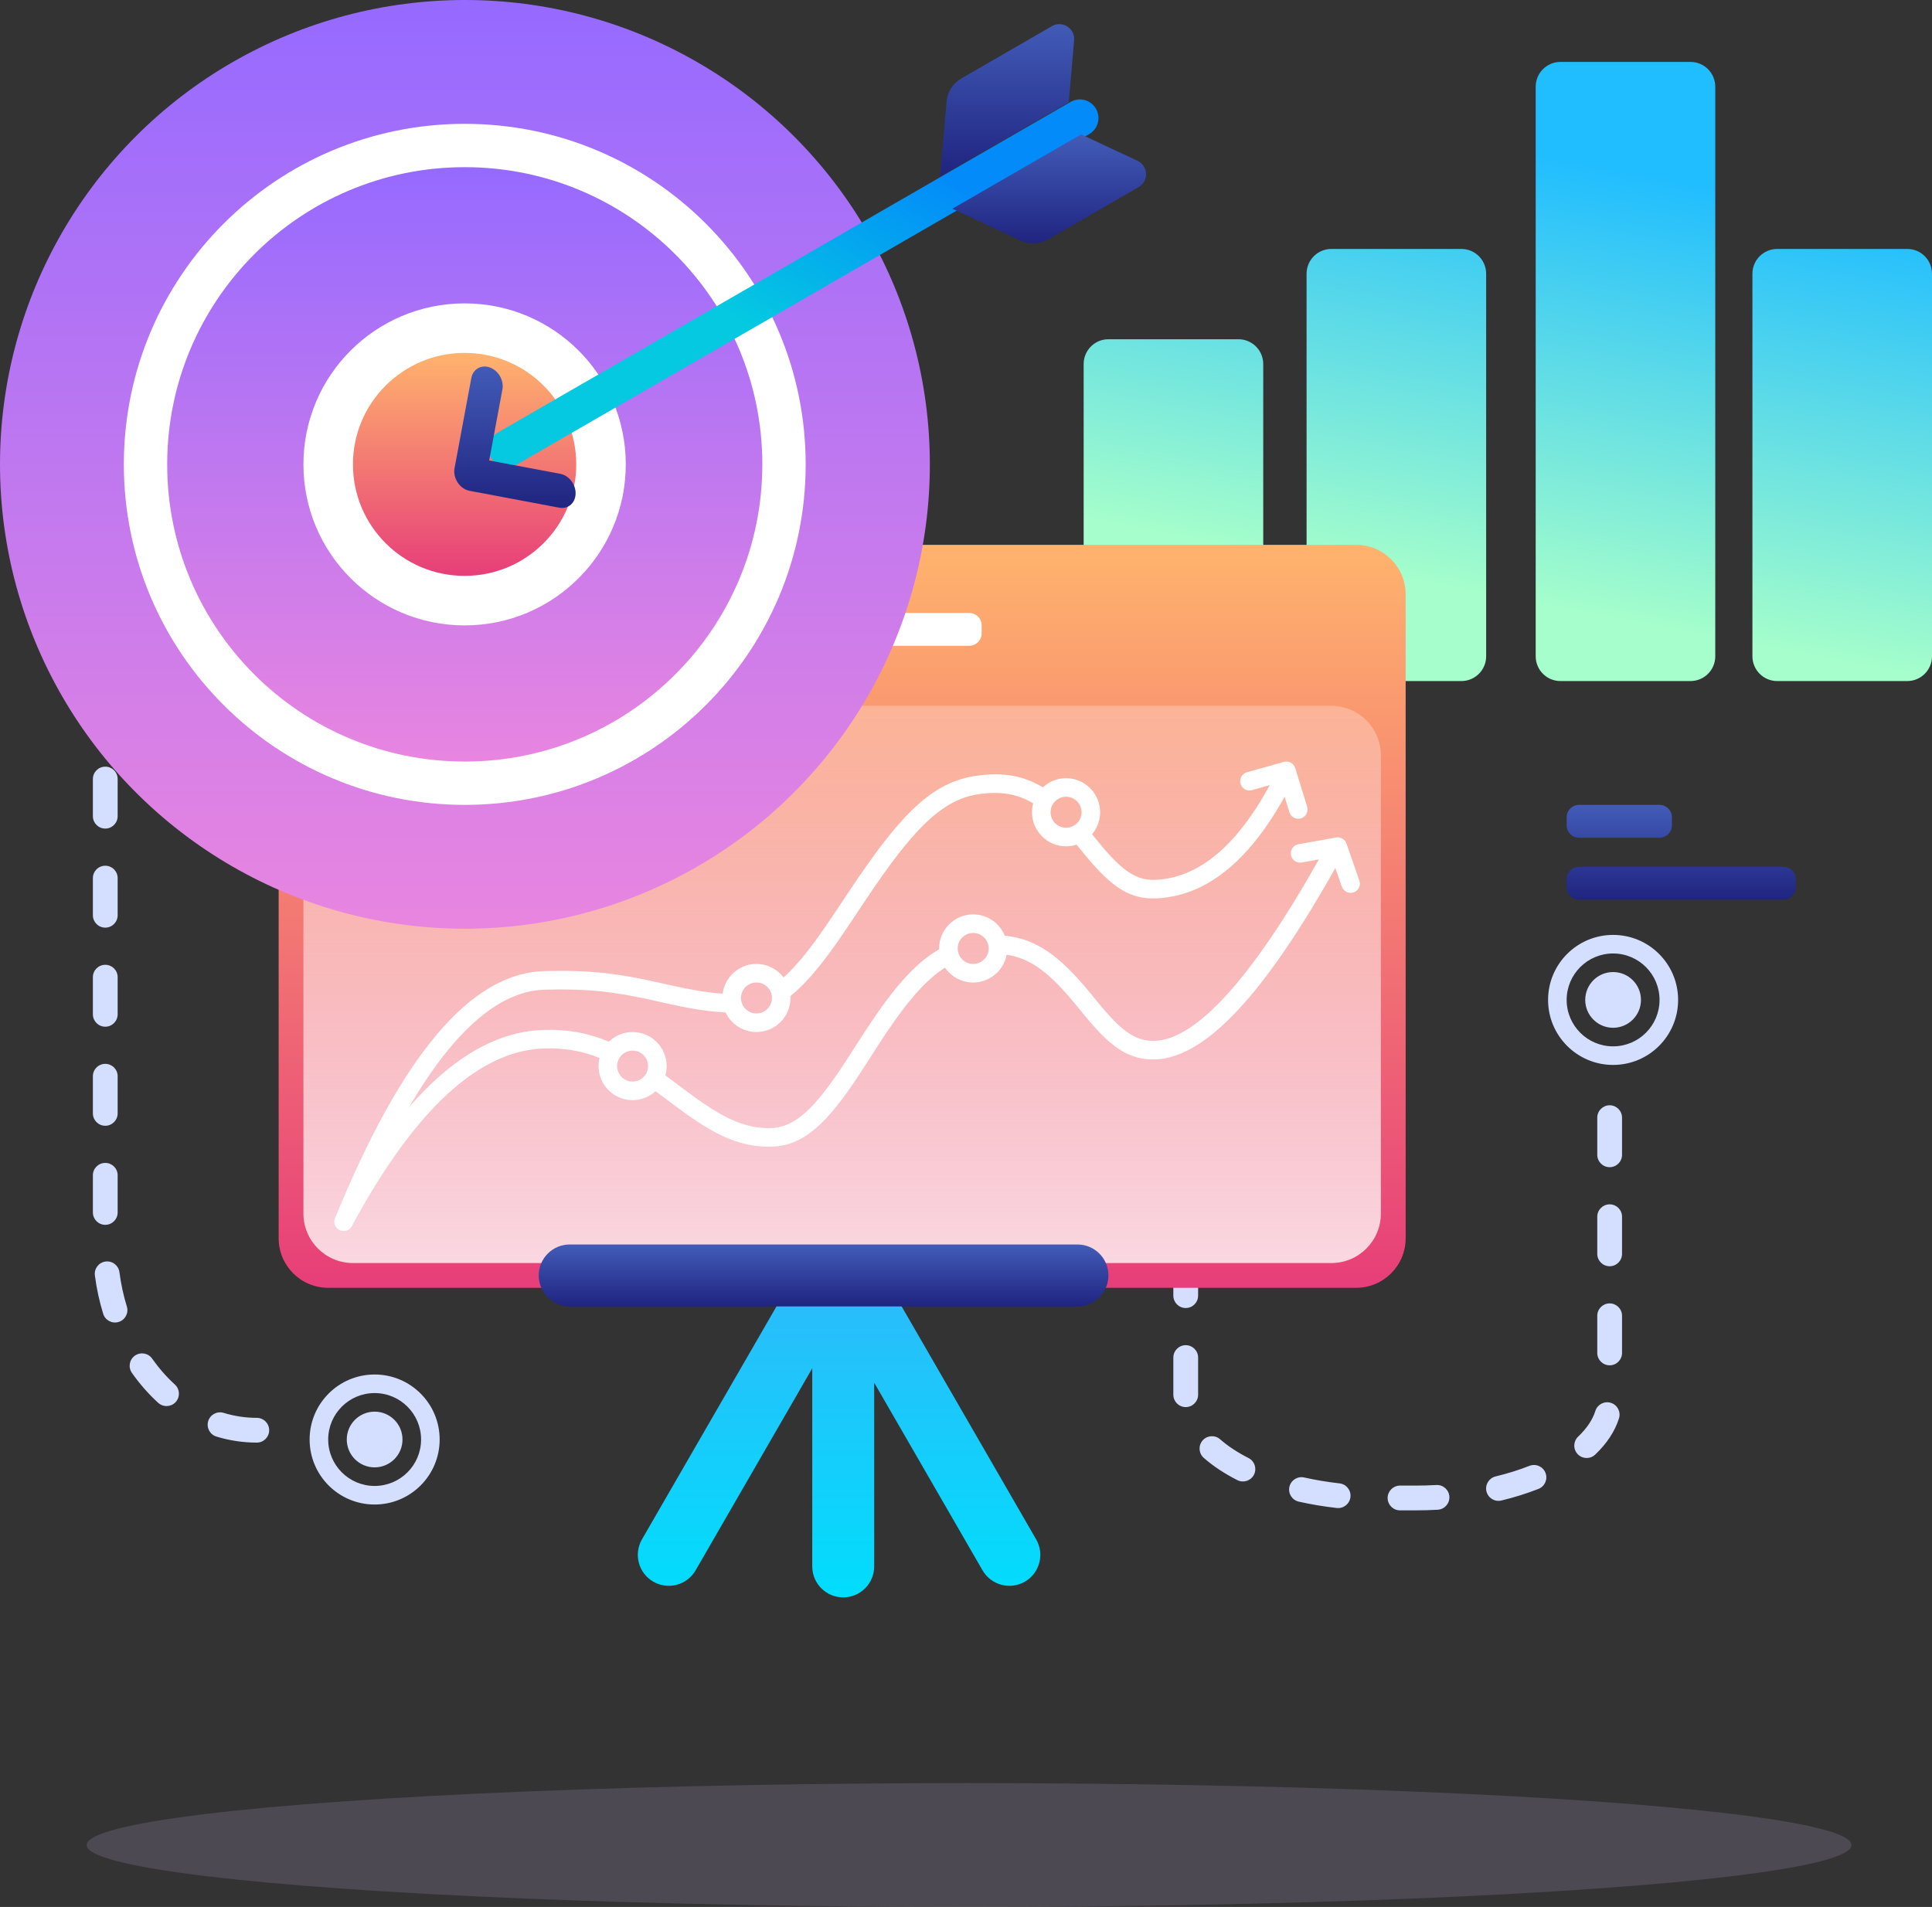 <?xml version="1.0" encoding="UTF-8"?>
<svg width="312px" height="308px" viewBox="0 0 312 308" version="1.1" xmlns="http://www.w3.org/2000/svg" xmlns:xlink="http://www.w3.org/1999/xlink">
    <rect x="0" y="0" width="312" height="308" fill="#333333" stroke="none"/>
    <title>target, chart, report bar@2x</title>
    <defs>
        <linearGradient x1="50%" y1="-42.979%" x2="50%" y2="100%" id="linearGradient-1">
            <stop stop-color="#5174D0" offset="0%"></stop>
            <stop stop-color="#1F2480" offset="100%"></stop>
        </linearGradient>
        <linearGradient x1="16.776%" y1="78.134%" x2="34.472%" y2="9.655%" id="linearGradient-2">
            <stop stop-color="#A5FECB" offset="0%"></stop>
            <stop stop-color="#20BDFF" offset="100%"></stop>
        </linearGradient>
        <linearGradient x1="50%" y1="0%" x2="50%" y2="100%" id="linearGradient-3">
            <stop stop-color="#9D61F7" offset="0%"></stop>
            <stop stop-color="#00DEFC" offset="100%"></stop>
        </linearGradient>
        <linearGradient x1="50%" y1="0%" x2="50%" y2="100%" id="linearGradient-4">
            <stop stop-color="#FFB36D" offset="0%"></stop>
            <stop stop-color="#E73E79" offset="100%"></stop>
        </linearGradient>
        <linearGradient x1="50%" y1="-30.96%" x2="50%" y2="127.882%" id="linearGradient-5">
            <stop stop-color="#FFF2F2" stop-opacity="0.139" offset="0%"></stop>
            <stop stop-color="#FEFAF9" offset="100%"></stop>
        </linearGradient>
        <linearGradient x1="50%" y1="-42.979%" x2="50%" y2="100%" id="linearGradient-6">
            <stop stop-color="#5174D0" offset="0%"></stop>
            <stop stop-color="#1F2480" offset="100%"></stop>
        </linearGradient>
        <linearGradient x1="50%" y1="0%" x2="50%" y2="100%" id="linearGradient-7">
            <stop stop-color="#966AFF" offset="0%"></stop>
            <stop stop-color="#E885E0" offset="100%"></stop>
        </linearGradient>
        <linearGradient x1="50%" y1="0%" x2="50%" y2="100%" id="linearGradient-8">
            <stop stop-color="#966AFF" offset="0%"></stop>
            <stop stop-color="#E885E0" offset="100%"></stop>
        </linearGradient>
        <linearGradient x1="50%" y1="0%" x2="50%" y2="100%" id="linearGradient-9">
            <stop stop-color="#FFB36D" offset="0%"></stop>
            <stop stop-color="#E73E79" offset="100%"></stop>
        </linearGradient>
        <linearGradient x1="85.438%" y1="31.812%" x2="50%" y2="68.188%" id="linearGradient-10">
            <stop stop-color="#038BF9" offset="0%"></stop>
            <stop stop-color="#04C9E1" offset="100%"></stop>
        </linearGradient>
        <linearGradient x1="50%" y1="-42.979%" x2="50%" y2="100%" id="linearGradient-11">
            <stop stop-color="#5174D0" offset="0%"></stop>
            <stop stop-color="#1F2480" offset="100%"></stop>
        </linearGradient>
        <linearGradient x1="50%" y1="-42.979%" x2="50%" y2="100%" id="linearGradient-12">
            <stop stop-color="#5174D0" offset="0%"></stop>
            <stop stop-color="#1F2480" offset="100%"></stop>
        </linearGradient>
        <linearGradient x1="50%" y1="-42.979%" x2="50%" y2="100%" id="linearGradient-13">
            <stop stop-color="#5174D0" offset="0%"></stop>
            <stop stop-color="#1F2480" offset="100%"></stop>
        </linearGradient>
    </defs>
    <g id="Page-1" stroke="none" stroke-width="1" fill="none" fill-rule="evenodd">
        <g id="Business---Icon-Illustration" transform="translate(-1025, -1488)">
            <g id="target,-chart,-report-bar" transform="translate(1025, 1488)">
                <ellipse id="Shape" fill="#B6A0D1" fill-rule="nonzero" opacity="0.2" cx="156.5" cy="298" rx="142.5" ry="10"></ellipse>
                <path d="M260.5,166 C258.015,166 256,163.985 256,161.5 C256,159.015 258.015,157 260.5,157 C262.985,157 265,159.015 265,161.5 C265,163.985 262.985,166 260.5,166 Z M260.5,169 C264.642,169 268,165.642 268,161.5 C268,157.358 264.642,154 260.5,154 C256.358,154 253,157.358 253,161.5 C253,165.642 256.358,169 260.5,169 Z M260.5,172 C254.701,172 250,167.299 250,161.5 C250,155.701 254.701,151 260.5,151 C266.299,151 271,155.701 271,161.5 C271,167.299 266.299,172 260.5,172 Z M257.944,180.516 C257.944,179.412 258.839,178.516 259.944,178.516 C261.048,178.516 261.944,179.412 261.944,180.516 L261.944,186.516 C261.944,187.621 261.048,188.516 259.944,188.516 C258.839,188.516 257.944,187.621 257.944,186.516 L257.944,180.516 Z M257.944,196.516 C257.944,195.412 258.839,194.516 259.944,194.516 C261.048,194.516 261.944,195.412 261.944,196.516 L261.944,202.516 C261.944,203.621 261.048,204.516 259.944,204.516 C258.839,204.516 257.944,203.621 257.944,202.516 L257.944,196.516 Z M257.944,212.516 C257.944,211.412 258.839,210.516 259.944,210.516 C261.048,210.516 261.944,211.412 261.944,212.516 L261.944,218.516 C261.944,219.621 261.048,220.516 259.944,220.516 C258.839,220.516 257.944,219.621 257.944,218.516 L257.944,212.516 Z M257.636,227.884 C257.968,226.831 259.091,226.246 260.145,226.578 C261.198,226.91 261.783,228.033 261.451,229.086 C260.789,231.19 259.478,233.159 257.611,234.936 C256.811,235.698 255.545,235.667 254.784,234.867 C254.022,234.067 254.053,232.801 254.853,232.039 C256.256,230.704 257.19,229.3 257.636,227.884 Z M246.986,236.755 C248.013,236.35 249.175,236.855 249.58,237.883 C249.985,238.91 249.48,240.072 248.452,240.477 C246.588,241.212 244.581,241.841 242.464,242.353 C241.39,242.613 240.309,241.953 240.049,240.88 C239.79,239.806 240.449,238.725 241.523,238.465 C243.464,237.995 245.296,237.421 246.986,236.755 Z M231.951,239.85 C233.054,239.787 233.999,240.631 234.061,241.734 C234.123,242.837 233.279,243.781 232.177,243.843 C230.989,243.91 229.791,243.944 228.585,243.944 L226.088,243.944 C224.983,243.944 224.088,243.048 224.088,241.944 C224.088,240.839 224.983,239.944 226.088,239.944 L228.585,239.944 C229.716,239.944 230.839,239.912 231.951,239.85 Z M216.32,239.585 C217.418,239.708 218.208,240.697 218.085,241.795 C217.962,242.893 216.973,243.683 215.875,243.56 C213.764,243.323 211.71,242.98 209.738,242.534 C208.661,242.291 207.985,241.22 208.228,240.143 C208.472,239.065 209.542,238.389 210.62,238.633 C212.446,239.045 214.354,239.364 216.32,239.585 Z M201.628,235.494 C202.613,235.995 203.005,237.199 202.504,238.184 C202.004,239.168 200.799,239.561 199.815,239.06 C197.73,237.999 195.908,236.794 194.399,235.469 C193.569,234.74 193.487,233.476 194.216,232.646 C194.945,231.816 196.208,231.734 197.038,232.463 C198.284,233.558 199.829,234.579 201.628,235.494 Z M193.484,225.264 C193.484,226.369 192.588,227.264 191.484,227.264 C190.379,227.264 189.484,226.369 189.484,225.264 L189.484,219.264 C189.484,218.16 190.379,217.264 191.484,217.264 C192.588,217.264 193.484,218.16 193.484,219.264 L193.484,225.264 Z M193.484,209.264 C193.484,210.369 192.588,211.264 191.484,211.264 C190.379,211.264 189.484,210.369 189.484,209.264 L189.484,206.577 C189.484,205.472 190.379,204.577 191.484,204.577 C192.588,204.577 193.484,205.472 193.484,206.577 L193.484,209.264 Z M41.469,229 C42.573,229 43.469,229.895 43.469,231 C43.469,232.105 42.573,233 41.469,233 C39.25,233 37.065,232.67 34.952,232.025 C33.895,231.702 33.301,230.584 33.623,229.528 C33.946,228.471 35.064,227.877 36.12,228.199 C37.857,228.73 39.648,229 41.469,229 Z M28.243,223.621 C29.059,224.365 29.118,225.63 28.375,226.447 C27.631,227.263 26.366,227.323 25.549,226.579 C23.99,225.159 22.566,223.536 21.303,221.742 C20.667,220.839 20.884,219.591 21.788,218.955 C22.691,218.319 23.938,218.536 24.574,219.439 C25.671,220.998 26.902,222.401 28.243,223.621 Z M20.484,211.013 C20.81,212.068 20.218,213.188 19.162,213.513 C18.107,213.839 16.987,213.247 16.662,212.191 C16.046,210.192 15.596,208.118 15.321,205.995 C15.179,204.899 15.952,203.896 17.047,203.754 C18.143,203.613 19.146,204.385 19.288,205.481 C19.534,207.38 19.935,209.231 20.484,211.013 Z M19,195.826 C19,196.93 18.105,197.826 17,197.826 C15.895,197.826 15,196.93 15,195.826 L15,189.826 C15,188.721 15.895,187.826 17,187.826 C18.105,187.826 19,188.721 19,189.826 L19,195.826 Z M19,179.826 C19,180.93 18.105,181.826 17,181.826 C15.895,181.826 15,180.93 15,179.826 L15,173.826 C15,172.721 15.895,171.826 17,171.826 C18.105,171.826 19,172.721 19,173.826 L19,179.826 Z M19,163.826 C19,164.93 18.105,165.826 17,165.826 C15.895,165.826 15,164.93 15,163.826 L15,157.826 C15,156.721 15.895,155.826 17,155.826 C18.105,155.826 19,156.721 19,157.826 L19,163.826 Z M19,147.826 C19,148.93 18.105,149.826 17,149.826 C15.895,149.826 15,148.93 15,147.826 L15,141.826 C15,140.721 15.895,139.826 17,139.826 C18.105,139.826 19,140.721 19,141.826 L19,147.826 Z M19,131.826 C19,132.93 18.105,133.826 17,133.826 C15.895,133.826 15,132.93 15,131.826 L15,125.826 C15,124.721 15.895,123.826 17,123.826 C18.105,123.826 19,124.721 19,125.826 L19,131.826 Z M19,115.826 C19,116.93 18.105,117.826 17,117.826 C15.895,117.826 15,116.93 15,115.826 L15,112.007 C15,111.238 15.022,110.472 15.067,109.711 C15.131,108.608 16.078,107.767 17.18,107.831 C18.283,107.896 19.125,108.842 19.06,109.945 C19.02,110.628 19,111.316 19,112.007 L19,115.826 Z M20.908,100.709 C20.539,101.75 19.395,102.294 18.354,101.924 C17.313,101.555 16.769,100.412 17.139,99.371 C17.861,97.335 18.757,95.397 19.811,93.587 C20.366,92.633 21.591,92.309 22.545,92.865 C23.5,93.42 23.824,94.645 23.268,95.599 C22.34,97.194 21.548,98.906 20.908,100.709 Z M29.239,88.521 C28.382,89.217 27.122,89.087 26.426,88.229 C25.729,87.372 25.86,86.112 26.718,85.416 C28.444,84.014 30.304,82.861 32.263,81.984 C33.271,81.533 34.454,81.985 34.906,82.993 C35.357,84.001 34.905,85.184 33.897,85.635 C32.261,86.368 30.698,87.336 29.239,88.521 Z M42.817,84 C41.713,84 40.817,83.105 40.817,82 C40.817,80.895 41.713,80 42.817,80 L48.817,80 C49.922,80 50.817,80.895 50.817,82 C50.817,83.105 49.922,84 48.817,84 L42.817,84 Z M58.817,84 C57.713,84 56.817,83.105 56.817,82 C56.817,80.895 57.713,80 58.817,80 L64.817,80 C65.922,80 66.817,80.895 66.817,82 C66.817,83.105 65.922,84 64.817,84 L58.817,84 Z M74.817,84 C73.713,84 72.817,83.105 72.817,82 C72.817,80.895 73.713,80 74.817,80 L80.817,80 C81.922,80 82.817,80.895 82.817,82 C82.817,83.105 81.922,84 80.817,84 L74.817,84 Z M60.5,237 C58.015,237 56,234.985 56,232.5 C56,230.015 58.015,228 60.5,228 C62.985,228 65,230.015 65,232.5 C65,234.985 62.985,237 60.5,237 Z M60.5,240 C64.642,240 68,236.642 68,232.5 C68,228.358 64.642,225 60.5,225 C56.358,225 53,228.358 53,232.5 C53,236.642 56.358,240 60.5,240 Z M60.5,243 C54.701,243 50,238.299 50,232.5 C50,226.701 54.701,222 60.5,222 C66.299,222 71,226.701 71,232.5 C71,238.299 66.299,243 60.5,243 Z" id="Shape" fill="#D4DFFF" fill-rule="nonzero"></path>
                <path d="M255,130 L268,130 C269.105,130 270,130.895 270,132 L270,133.306 C270,134.41 269.105,135.306 268,135.306 L255,135.306 C253.895,135.306 253,134.41 253,133.306 L253,132 C253,130.895 253.895,130 255,130 Z M255,140 L288,140 C289.105,140 290,140.895 290,142 L290,143.306 C290,144.41 289.105,145.306 288,145.306 L255,145.306 C253.895,145.306 253,144.41 253,143.306 L253,142 C253,140.895 253.895,140 255,140 Z" id="Shape" fill="url(#linearGradient-1)"></path>
                <path d="M179,54.792 L200,54.792 C202.209,54.792 204,56.583 204,58.792 L204,106 C204,108.209 202.209,110 200,110 L179,110 C176.791,110 175,108.209 175,106 L175,58.792 C175,56.583 176.791,54.792 179,54.792 Z M215,40.208 L236,40.208 C238.209,40.208 240,41.999 240,44.208 L240,106 C240,108.209 238.209,110 236,110 L215,110 C212.791,110 211,108.209 211,106 L211,44.208 C211,41.999 212.791,40.208 215,40.208 Z M287,40.208 L308,40.208 C310.209,40.208 312,41.999 312,44.208 L312,106 C312,108.209 310.209,110 308,110 L287,110 C284.791,110 283,108.209 283,106 L283,44.208 C283,41.999 284.791,40.208 287,40.208 Z M252,10 L273,10 C275.209,10 277,11.791 277,14 L277,106 C277,108.209 275.209,110 273,110 L252,110 C249.791,110 248,108.209 248,106 L248,14 C248,11.791 249.791,10 252,10 Z" id="Shape" fill="url(#linearGradient-2)" fill-rule="nonzero"></path>
                <path d="M141.171,223.321 L141.171,253 C141.171,255.761 138.932,258 136.171,258 C133.409,258 131.171,255.761 131.171,253 L131.171,221 L112.331,253.631 C110.95,256.023 107.892,256.842 105.501,255.462 C103.109,254.081 102.29,251.023 103.671,248.631 L128.671,205.33 C129.26,204.31 130.154,203.576 131.171,203.177 L131.171,83 C131.171,80.239 133.409,78 136.171,78 C138.932,78 141.171,80.239 141.171,83 L141.171,203.962 C141.625,204.333 142.02,204.792 142.331,205.33 L167.331,248.631 C168.712,251.023 167.892,254.081 165.501,255.462 C163.109,256.842 160.051,256.023 158.671,253.631 L141.171,223.321 L141.171,223.321 Z" id="Shape" fill="url(#linearGradient-3)"></path>
                <path d="M53,88 L219,88 C223.418,88 227,91.582 227,96 L227,200 C227,204.418 223.418,208 219,208 L53,208 C48.582,208 45,204.418 45,200 L45,96 C45,91.582 48.582,88 53,88 Z" id="Shape" fill="url(#linearGradient-4)"></path>
                <path d="M57,114 L215,114 C219.418,114 223,117.582 223,122 L223,196 C223,200.418 219.418,204 215,204 L57,204 C52.582,204 49,200.418 49,196 L49,122 C49,117.582 52.582,114 57,114 Z" id="Shape" fill="url(#linearGradient-5)" opacity="0.966"></path>
                <path d="M176.354,134.744 C176.852,135.351 177.58,136.238 177.856,136.567 C181.286,140.667 183.523,142.229 186.556,142.105 C193.444,141.824 199.617,136.8 205.059,126.808 L202.18,127.615 C201.382,127.839 200.554,127.373 200.331,126.576 C200.107,125.778 200.573,124.95 201.37,124.727 L207.332,123.056 C208.115,122.836 208.931,123.281 209.17,124.059 L211.094,130.305 C211.338,131.096 210.894,131.936 210.102,132.18 C209.31,132.424 208.471,131.98 208.227,131.188 L207.454,128.679 C201.603,139.228 194.683,144.776 186.679,145.103 C182.437,145.276 179.535,143.249 175.555,138.492 C175.233,138.108 174.33,137.007 173.851,136.423 C173.318,136.595 172.749,136.688 172.158,136.688 C169.121,136.688 166.658,134.226 166.658,131.188 C166.658,130.691 166.724,130.208 166.848,129.75 C164.262,128.21 161.564,127.767 158.068,128.271 C152.107,129.131 147.427,133.939 139.893,145.215 C139.559,145.715 137.84,148.301 137.356,149.023 C136.381,150.479 135.591,151.632 134.829,152.704 C132.228,156.363 129.914,159.073 127.65,160.876 C127.655,160.979 127.658,161.083 127.658,161.188 C127.658,164.226 125.196,166.688 122.158,166.688 C119.958,166.688 118.059,165.396 117.18,163.529 C114.138,163.358 111.389,162.899 107.729,162.079 C107.324,161.989 105.867,161.659 105.939,161.675 C99.356,160.188 95.105,159.659 87.977,159.847 C77.643,160.121 67.164,172.71 56.889,197.882 C56.576,198.649 55.701,199.017 54.934,198.704 C54.167,198.391 53.799,197.515 54.112,196.748 C64.804,170.554 75.949,157.165 87.898,156.848 C95.305,156.652 99.793,157.211 106.6,158.748 C106.532,158.733 107.984,159.062 108.384,159.152 C111.626,159.877 114.087,160.303 116.702,160.492 C117.044,157.783 119.357,155.688 122.158,155.688 C123.948,155.688 125.538,156.543 126.542,157.866 C128.315,156.288 130.222,154.006 132.384,150.966 C133.128,149.92 133.903,148.788 134.864,147.353 C135.344,146.637 137.061,144.053 137.398,143.548 C145.427,131.531 150.487,126.333 157.64,125.302 C161.948,124.68 165.279,125.277 168.407,127.166 C169.39,126.249 170.709,125.688 172.158,125.688 C175.196,125.688 177.658,128.15 177.658,131.188 C177.658,132.544 177.168,133.785 176.354,134.744 L176.354,134.744 Z M122.158,163.688 C123.539,163.688 124.658,162.569 124.658,161.188 C124.658,159.807 123.539,158.688 122.158,158.688 C120.778,158.688 119.658,159.807 119.658,161.188 C119.658,162.569 120.778,163.688 122.158,163.688 Z M172.158,133.688 C173.539,133.688 174.658,132.569 174.658,131.188 C174.658,129.807 173.539,128.688 172.158,128.688 C170.778,128.688 169.658,129.807 169.658,131.188 C169.658,132.569 170.778,133.688 172.158,133.688 Z" id="Shape" fill="#FFFFFF" fill-rule="nonzero"></path>
                <path d="M162.262,151.133 C167.416,151.605 171.232,154.541 175.865,160.148 C176,160.311 177.441,162.072 177.856,162.567 C181.286,166.667 183.523,168.229 186.556,168.105 C193.182,167.834 202.142,158.084 212.984,138.811 L210.212,139.307 C209.397,139.454 208.618,138.911 208.471,138.096 C208.325,137.28 208.868,136.501 209.683,136.355 L215.763,135.265 C216.489,135.135 217.201,135.552 217.444,136.248 L219.525,142.221 C219.798,143.003 219.385,143.858 218.603,144.131 C217.82,144.403 216.965,143.99 216.693,143.208 L215.644,140.201 C204.267,160.457 194.763,170.772 186.679,171.103 C182.437,171.276 179.535,169.249 175.555,164.492 C175.128,163.982 173.678,162.211 173.553,162.059 C169.603,157.279 166.527,154.789 162.564,154.207 C162.086,156.758 159.848,158.688 157.158,158.688 C155.271,158.688 153.606,157.738 152.616,156.29 C149.142,158.493 145.89,162.508 141.706,168.989 C141.845,168.774 139.422,172.552 138.754,173.568 C133.454,181.632 129.67,185.165 124.357,185.213 C119.754,185.255 115.887,183.55 110.707,179.84 C110.126,179.424 109.527,178.983 108.773,178.42 C108.479,178.2 107.189,177.233 106.842,176.975 C106.511,176.727 106.185,176.487 105.864,176.253 C104.886,177.144 103.586,177.688 102.158,177.688 C99.121,177.688 96.658,175.226 96.658,172.188 C96.658,171.737 96.713,171.298 96.815,170.878 C93.953,169.724 91.178,169.253 87.928,169.339 C77.459,169.617 67.042,179.096 56.82,198.028 C56.427,198.757 55.517,199.028 54.788,198.635 C54.059,198.241 53.787,197.331 54.181,196.602 C64.86,176.824 76.035,166.653 87.848,166.34 C91.721,166.238 94.979,166.829 98.325,168.244 C99.315,167.281 100.668,166.688 102.158,166.688 C105.196,166.688 107.658,169.15 107.658,172.188 C107.658,172.711 107.585,173.217 107.449,173.696 C107.838,173.979 108.233,174.27 108.636,174.57 C108.986,174.831 110.277,175.799 110.567,176.016 C111.307,176.568 111.892,176.998 112.454,177.401 C117.164,180.774 120.506,182.248 124.33,182.213 C128.26,182.178 131.483,179.168 136.247,171.92 C136.904,170.921 139.316,167.16 139.186,167.361 C143.837,160.157 147.489,155.717 151.66,153.329 C151.659,153.282 151.658,153.235 151.658,153.188 C151.658,150.15 154.121,147.688 157.158,147.688 C159.47,147.688 161.448,149.113 162.262,151.133 L162.262,151.133 Z M157.158,155.688 C158.539,155.688 159.658,154.569 159.658,153.188 C159.658,151.807 158.539,150.688 157.158,150.688 C155.778,150.688 154.658,151.807 154.658,153.188 C154.658,154.569 155.778,155.688 157.158,155.688 Z M102.158,174.688 C103.539,174.688 104.658,173.569 104.658,172.188 C104.658,170.807 103.539,169.688 102.158,169.688 C100.778,169.688 99.658,170.807 99.658,172.188 C99.658,173.569 100.778,174.688 102.158,174.688 Z" id="Shape" fill="#FFFFFF" fill-rule="nonzero"></path>
                <path d="M116,99 L156.526,99 C157.631,99 158.526,99.895 158.526,101 L158.526,102.306 C158.526,103.41 157.631,104.306 156.526,104.306 L116,104.306 C114.895,104.306 114,103.41 114,102.306 L114,101 C114,99.895 114.895,99 116,99 Z" id="Shape" fill="#FFFFFF" fill-rule="nonzero"></path>
                <path d="M87,206 C87,203.239 89.239,201 92,201 L174,201 C176.761,201 179,203.239 179,206 C179,208.761 176.761,211 174,211 L92,211 C89.239,211 87,208.761 87,206 Z" id="Shape" fill="url(#linearGradient-6)"></path>
                <ellipse id="Shape" fill="url(#linearGradient-7)" cx="75.081" cy="75" rx="75.081" ry="75"></ellipse>
                <path d="M75.055,130 C44.65,130 20,105.377 20,75 C20,44.623 44.65,20 75.055,20 C105.46,20 130.11,44.623 130.11,75 C130.11,105.377 105.46,130 75.055,130 Z" id="Shape" fill="#FFFFFF" fill-rule="nonzero"></path>
                <path d="M75.055,123 C101.595,123 123.11,101.51 123.11,75 C123.11,48.49 101.595,27 75.055,27 C48.515,27 27,48.49 27,75 C27,101.51 48.515,123 75.055,123 Z" id="Shape" fill="url(#linearGradient-8)"></path>
                <path d="M75.029,101.011 C60.655,101.011 49,89.369 49,75.005 C49,60.642 60.655,49 75.029,49 C89.404,49 101.058,60.642 101.058,75.005 C101.058,89.369 89.404,101.011 75.029,101.011 Z" id="Shape" fill="#FFFFFF" fill-rule="nonzero"></path>
                <path d="M75.029,93.011 C84.986,93.011 93.058,84.95 93.058,75.005 C93.058,65.061 84.986,57 75.029,57 C65.072,57 57,65.061 57,75.005 C57,84.95 65.072,93.011 75.029,93.011 Z" id="Shape" fill="url(#linearGradient-9)"></path>
                <path d="M176.99,17.561 C177.819,18.998 177.327,20.834 175.891,21.664 L83.405,75.06 C81.969,75.89 80.132,75.398 79.302,73.961 C78.473,72.525 78.965,70.688 80.402,69.859 L172.888,16.462 C174.324,15.633 176.161,16.125 176.99,17.561 Z" id="Shape" fill="url(#linearGradient-10)"></path>
                <path d="M78.999,74.37 L90.476,76.528 C91.888,76.794 92.998,78.234 92.955,79.745 C92.913,81.255 91.734,82.265 90.323,81.999 L75.838,79.275 C74.262,78.978 73.104,77.241 73.405,75.624 L76.115,61.06 C76.385,59.612 77.727,58.847 79.113,59.353 C80.499,59.859 81.405,61.443 81.135,62.891 L78.999,74.37 Z" id="Shape" fill="url(#linearGradient-11)"></path>
                <path d="M173.465,6.512 L172.596,16.526 L151.811,28.526 L152.863,16.414 C152.998,14.853 153.888,13.456 155.245,12.672 L169.874,4.226 C171.022,3.563 172.49,3.957 173.153,5.105 C173.399,5.531 173.508,6.022 173.465,6.512 Z" id="Shape" fill="url(#linearGradient-12)"></path>
                <path d="M183.696,25.965 C184.142,26.173 184.513,26.514 184.759,26.94 C185.422,28.088 185.029,29.555 183.881,30.218 L169.251,38.664 C167.894,39.448 166.24,39.52 164.82,38.856 L153.804,33.711 L174.589,21.711 L183.696,25.965 Z" id="Shape" fill="url(#linearGradient-13)"></path>
            </g>
        </g>
    </g>
</svg>